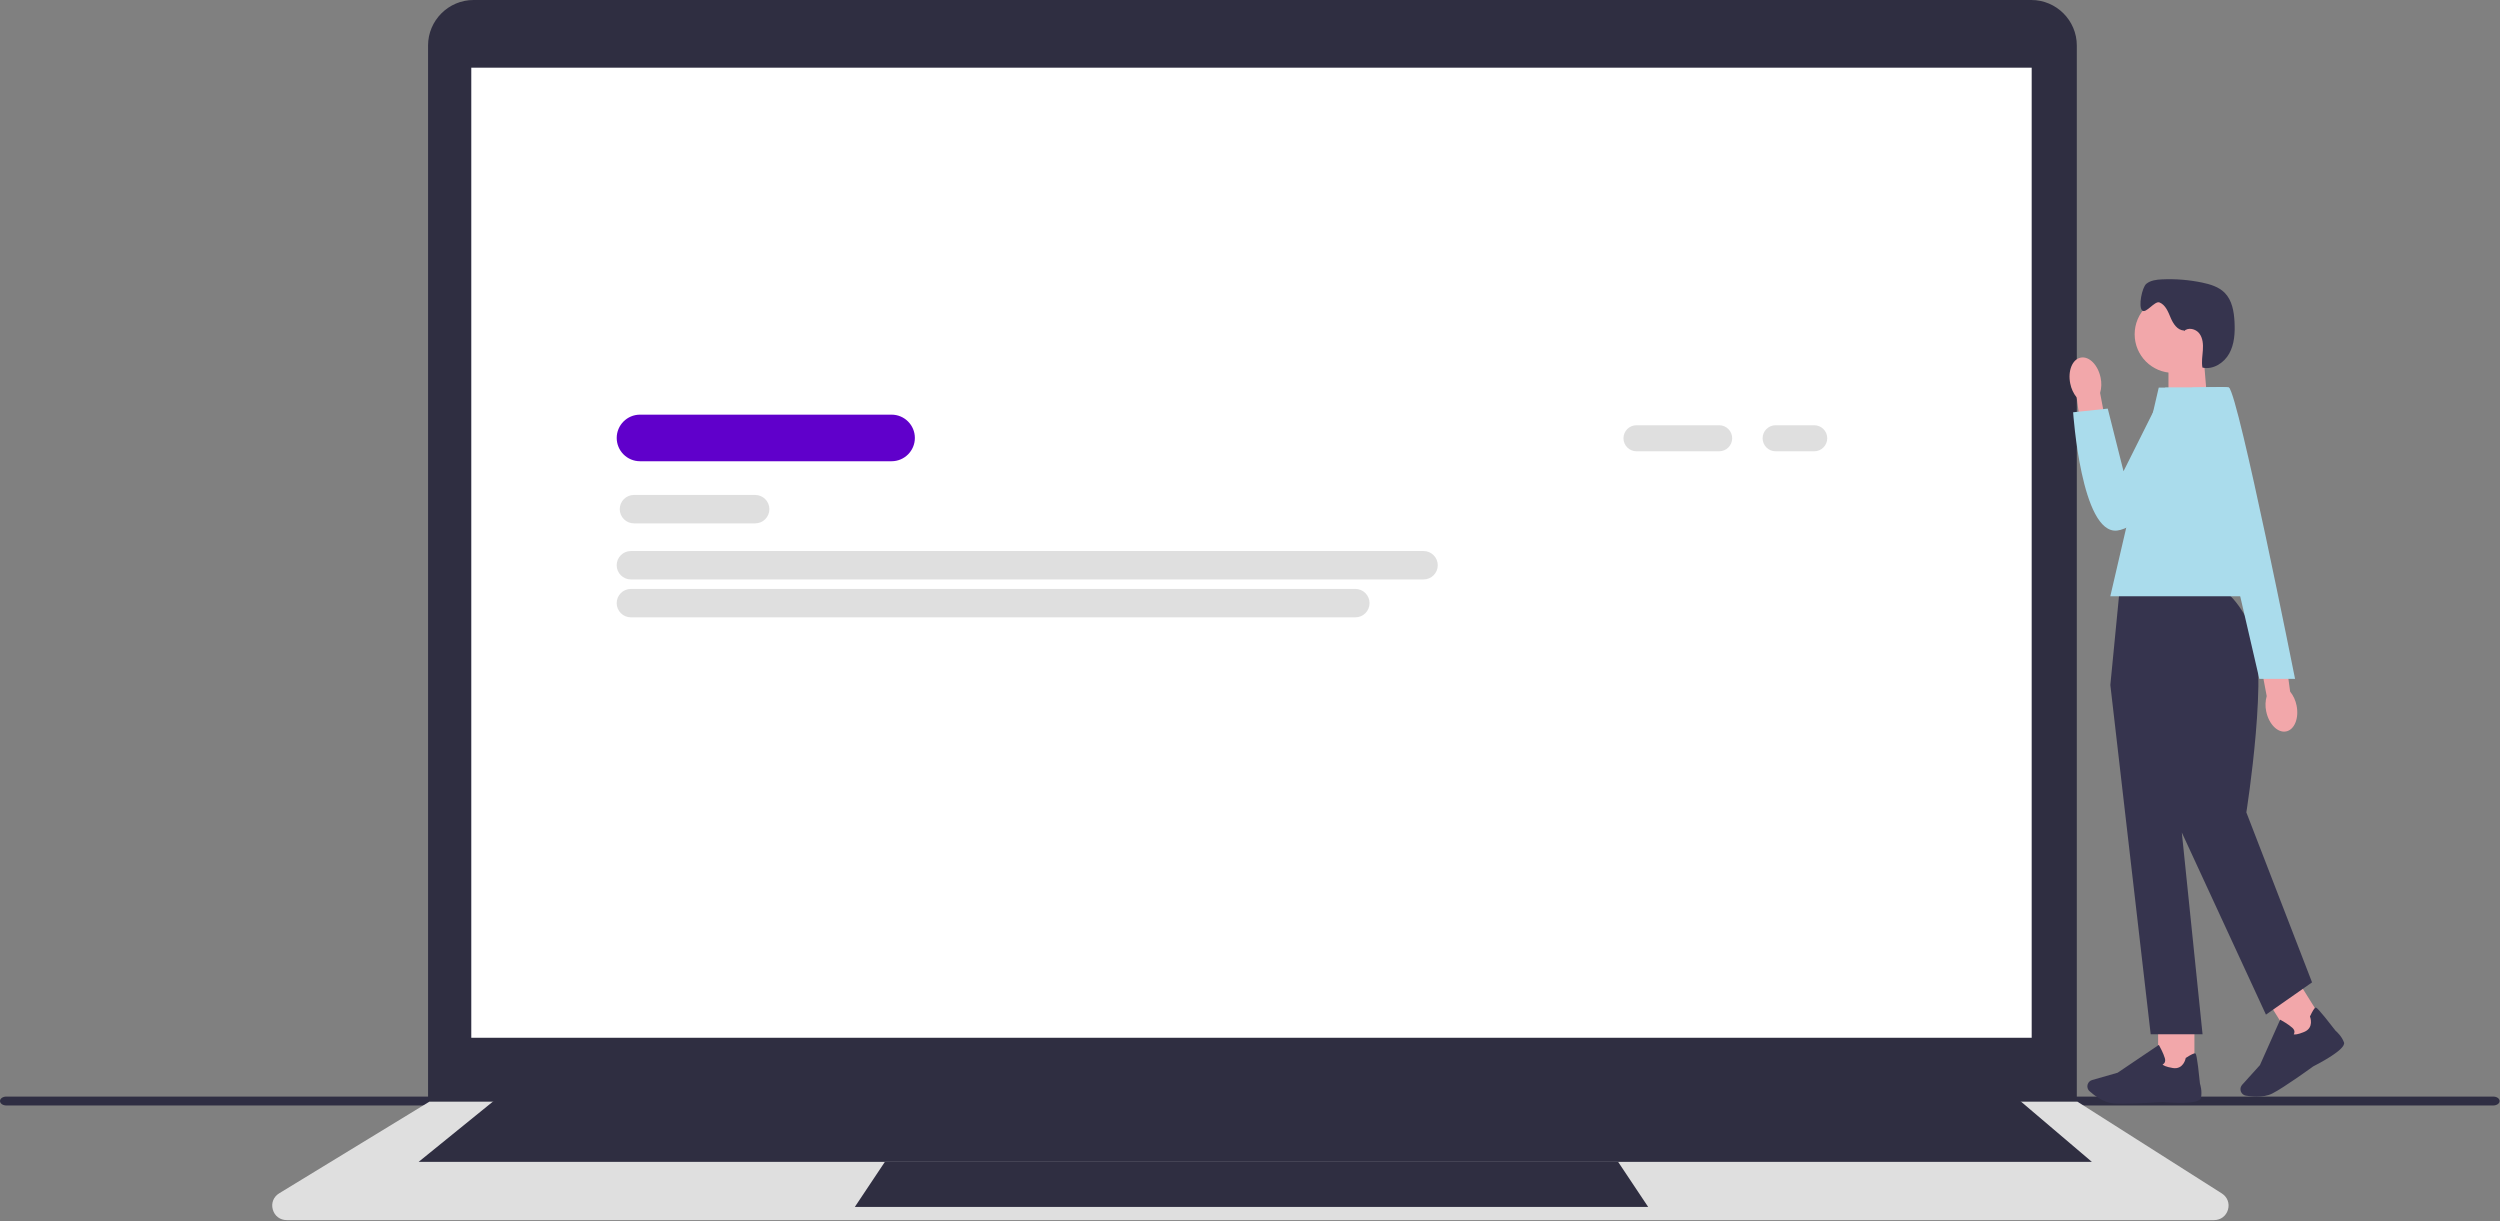 <svg width="950" height="464" viewBox="0 0 950 464" fill="none" xmlns="http://www.w3.org/2000/svg">
<rect x="0" y="0" width="950" height="464" fill="#808080" stroke="none"/>
<g id="undraw_undraw_undraw_website_o7n3_bucy_30uo 1" clip-path="url(#clip0_1_2)">
<path id="Vector" d="M0 418.39C0 419.33 1.07 420.08 2.41 420.08H947.44C948.77 420.08 949.85 419.33 949.85 418.39C949.85 417.45 948.78 416.7 947.44 416.7H2.41C1.08 416.7 0 417.45 0 418.39Z" fill="#2F2E43"/>
<path id="Vector_2" d="M789.19 420.78H162.66V17.31C162.66 7.77 170.42 0 179.97 0H771.88C781.42 0 789.19 7.76 789.19 17.31V420.78Z" fill="#2F2E41"/>
<path id="Vector_3" d="M841.34 463.64H108.95C106.42 463.64 104.35 462.07 103.66 459.63C102.98 457.2 103.93 454.77 106.09 453.46L163.18 418.63H789.4L789.58 418.74L844.3 453.51C846.41 454.85 847.33 457.27 846.63 459.68C845.93 462.08 843.86 463.64 841.36 463.64H841.34Z" fill="#DFDFDF"/>
<path id="Vector_4" d="M772.04 25.72H179.09V394.35H772.04V25.72Z" fill="white"/>
<path id="Vector_5" d="M794.9 441.5H159.09L190.52 416H764.9L794.9 441.5Z" fill="#2F2E41"/>
<path id="Vector_6" d="M626.31 458.64H324.83L336.26 441.5H614.88L626.31 458.64Z" fill="#2F2E41"/>
<path id="Vector_7" d="M653.28 171.49H621.87C619.14 171.49 616.92 169.27 616.92 166.54C616.92 163.81 619.14 161.59 621.87 161.59H653.28C656.01 161.59 658.23 163.81 658.23 166.54C658.23 169.27 656.01 171.49 653.28 171.49Z" fill="#DFDFDF"/>
<path id="Vector_8" d="M689.4 171.49H674.74C672.01 171.49 669.79 169.27 669.79 166.54C669.79 163.81 672.01 161.59 674.74 161.59H689.4C692.13 161.59 694.35 163.81 694.35 166.54C694.35 169.27 692.13 171.49 689.4 171.49Z" fill="#DFDFDF"/>
<g id="Line1">
<path id="Vector_9" d="M338.8 175.27H243.2C238.32 175.27 234.35 171.3 234.35 166.42C234.35 161.54 238.32 157.57 243.2 157.57H338.8C343.68 157.57 347.65 161.54 347.65 166.42C347.65 171.3 343.68 175.27 338.8 175.27Z" fill="#6000CB"/>
</g>
<g id="Line2">
<path id="Vector_10" d="M286.97 198.88H240.9C237.93 198.88 235.5 196.46 235.5 193.48C235.5 190.5 237.92 188.08 240.9 188.08H286.97C289.94 188.08 292.37 190.5 292.37 193.48C292.37 196.46 289.95 198.88 286.97 198.88Z" fill="#DFDFDF"/>
</g>
<path id="Vector_11" d="M540.95 220.19H239.74C236.77 220.19 234.34 217.77 234.34 214.79C234.34 211.81 236.76 209.39 239.74 209.39H540.95C543.92 209.39 546.35 211.81 546.35 214.79C546.35 217.77 543.93 220.19 540.95 220.19Z" fill="#DFDFDF"/>
<path id="Vector_12" d="M515.04 234.59H239.74C236.77 234.59 234.34 232.17 234.34 229.19C234.34 226.21 236.76 223.79 239.74 223.79H515.03C518 223.79 520.43 226.21 520.43 229.19C520.43 232.17 518.01 234.59 515.03 234.59H515.04Z" fill="#DFDFDF"/>
<path id="Vector_13" d="M838.74 152.18L824.02 157.02V135.82H837.38L838.74 152.18Z" fill="#F2A7AA"/>
<path id="Vector_14" d="M825.84 141.69C833.942 141.69 840.51 135.122 840.51 127.02C840.51 118.918 833.942 112.35 825.84 112.35C817.738 112.35 811.17 118.918 811.17 127.02C811.17 135.122 817.738 141.69 825.84 141.69Z" fill="#F2A7AA"/>
<path id="Vector_15" d="M829.87 125.57C827.41 125.5 825.8 123.01 824.85 120.75C823.9 118.48 822.91 115.88 820.64 114.94C818.78 114.17 815.49 119.34 814.02 117.97C812.49 116.54 813.98 109.16 815.61 107.84C817.24 106.52 819.46 106.26 821.56 106.16C826.67 105.92 831.82 106.34 836.83 107.38C839.93 108.03 843.12 109 845.36 111.24C848.19 114.08 848.92 118.37 849.12 122.38C849.33 126.48 849.09 130.78 847.1 134.36C845.11 137.95 840.93 140.6 836.93 139.68C836.53 137.5 836.93 135.27 837.09 133.06C837.24 130.85 837.09 128.47 835.74 126.71C834.39 124.95 831.51 124.26 829.94 125.82" fill="#36344E"/>
<path id="Vector_16" d="M833.88 388H820.09V407.56H833.88V388Z" fill="#F2A7AA"/>
<path id="Vector_17" d="M806.66 419.41C805.21 419.41 803.92 419.37 802.95 419.28C799.29 418.94 795.79 416.24 794.03 414.66C793.24 413.95 792.99 412.82 793.4 411.84C793.69 411.14 794.28 410.62 795.01 410.41L804.69 407.64L820.36 397.06L820.53 397.37C820.6 397.49 822.13 400.26 822.65 402.13C822.85 402.84 822.79 403.44 822.5 403.9C822.29 404.22 822.01 404.4 821.77 404.51C822.05 404.81 822.94 405.41 825.68 405.85C829.67 406.49 830.52 402.34 830.55 402.17L830.58 402.03L830.7 401.95C832.6 400.72 833.77 400.17 834.18 400.29C834.43 400.37 834.85 400.49 835.99 411.78C836.1 412.13 836.9 414.73 836.36 417.21C835.77 419.91 823.97 418.98 821.61 418.77C821.54 418.77 812.71 419.41 806.65 419.41H806.66Z" fill="#36344E"/>
<path id="Vector_18" d="M873.141 372.617L861.44 379.915L871.79 396.512L883.491 389.214L873.141 372.617Z" fill="#F2A7AA"/>
<path id="Vector_19" d="M857.61 416.73C855.99 416.73 854.5 416.54 853.44 416.35C852.4 416.17 851.58 415.34 851.41 414.29C851.29 413.54 851.51 412.79 852.02 412.22L858.77 404.75L866.47 387.48L866.78 387.65C866.9 387.71 869.67 389.25 871.1 390.57C871.64 391.07 871.91 391.6 871.9 392.15C871.9 392.53 871.75 392.84 871.61 393.05C872.01 393.15 873.08 393.19 875.64 392.11C879.37 390.54 877.89 386.57 877.83 386.4L877.78 386.27L877.84 386.14C878.81 384.09 879.5 383 879.91 382.89C880.16 382.82 880.59 382.71 887.52 391.68C887.8 391.92 889.85 393.7 890.71 396.1C891.64 398.7 881.13 404.16 879.02 405.23C878.95 405.28 867.96 413.27 863.45 415.54C861.66 416.44 859.54 416.72 857.61 416.72V416.73Z" fill="#36344E"/>
<path id="Vector_20" d="M844.04 224.38H805.43L801.93 260.3L817.26 393.01H836.97L829.09 316.36L861.06 385.56L878.58 373.3L853.61 308.7C853.61 308.7 862.53 252.42 855.52 238.4C848.51 224.38 844.04 224.38 844.04 224.38Z" fill="#36344E"/>
<path id="Vector_21" d="M863.24 226.57H801.92L820.32 147.3H847.03L863.24 226.57Z" fill="#AADCEC"/>
<path id="uuid-52db3307-ec3e-496d-a5d4-9d1f33ffc652-45-45-640" d="M786.69 145.73C785.71 140.91 787.5 136.5 790.69 135.89C793.88 135.28 797.25 138.69 798.23 143.52C798.65 145.44 798.58 147.43 798.04 149.33L801.92 169.82L791.9 171.4L789.14 151.04C787.9 149.49 787.06 147.67 786.69 145.73Z" fill="#F2A7AA"/>
<path id="Vector_22" d="M846.38 147.3H822.82L806.94 179.07L800.95 155.27L787.79 156.67C787.79 156.67 790.9 203.18 804.52 201.61C818.13 200.04 849.88 158.13 846.39 147.31L846.38 147.3Z" fill="#AADCEC"/>
<path id="uuid-2800d917-a06e-4fc6-b661-0f9df9cadefc-46-46-641" d="M872.7 268.11C873.68 272.93 871.89 277.34 868.7 277.95C865.51 278.56 862.14 275.15 861.16 270.32C860.74 268.4 860.81 266.41 861.35 264.51L857.47 244.02L867.49 242.44L870.25 262.8C871.49 264.35 872.33 266.17 872.7 268.11Z" fill="#F2A7AA"/>
<path id="Vector_23" d="M832.95 147.3C832.95 147.3 846.34 146.73 847.03 147.3C850.68 150.29 872.12 257.96 872.12 257.96H858.54L832.94 147.3H832.95Z" fill="#AADCEC"/>
</g>
<defs>
<clipPath id="clip0_1_2">
<rect width="949.85" height="463.64" fill="white"/>
</clipPath>
</defs>
</svg>
